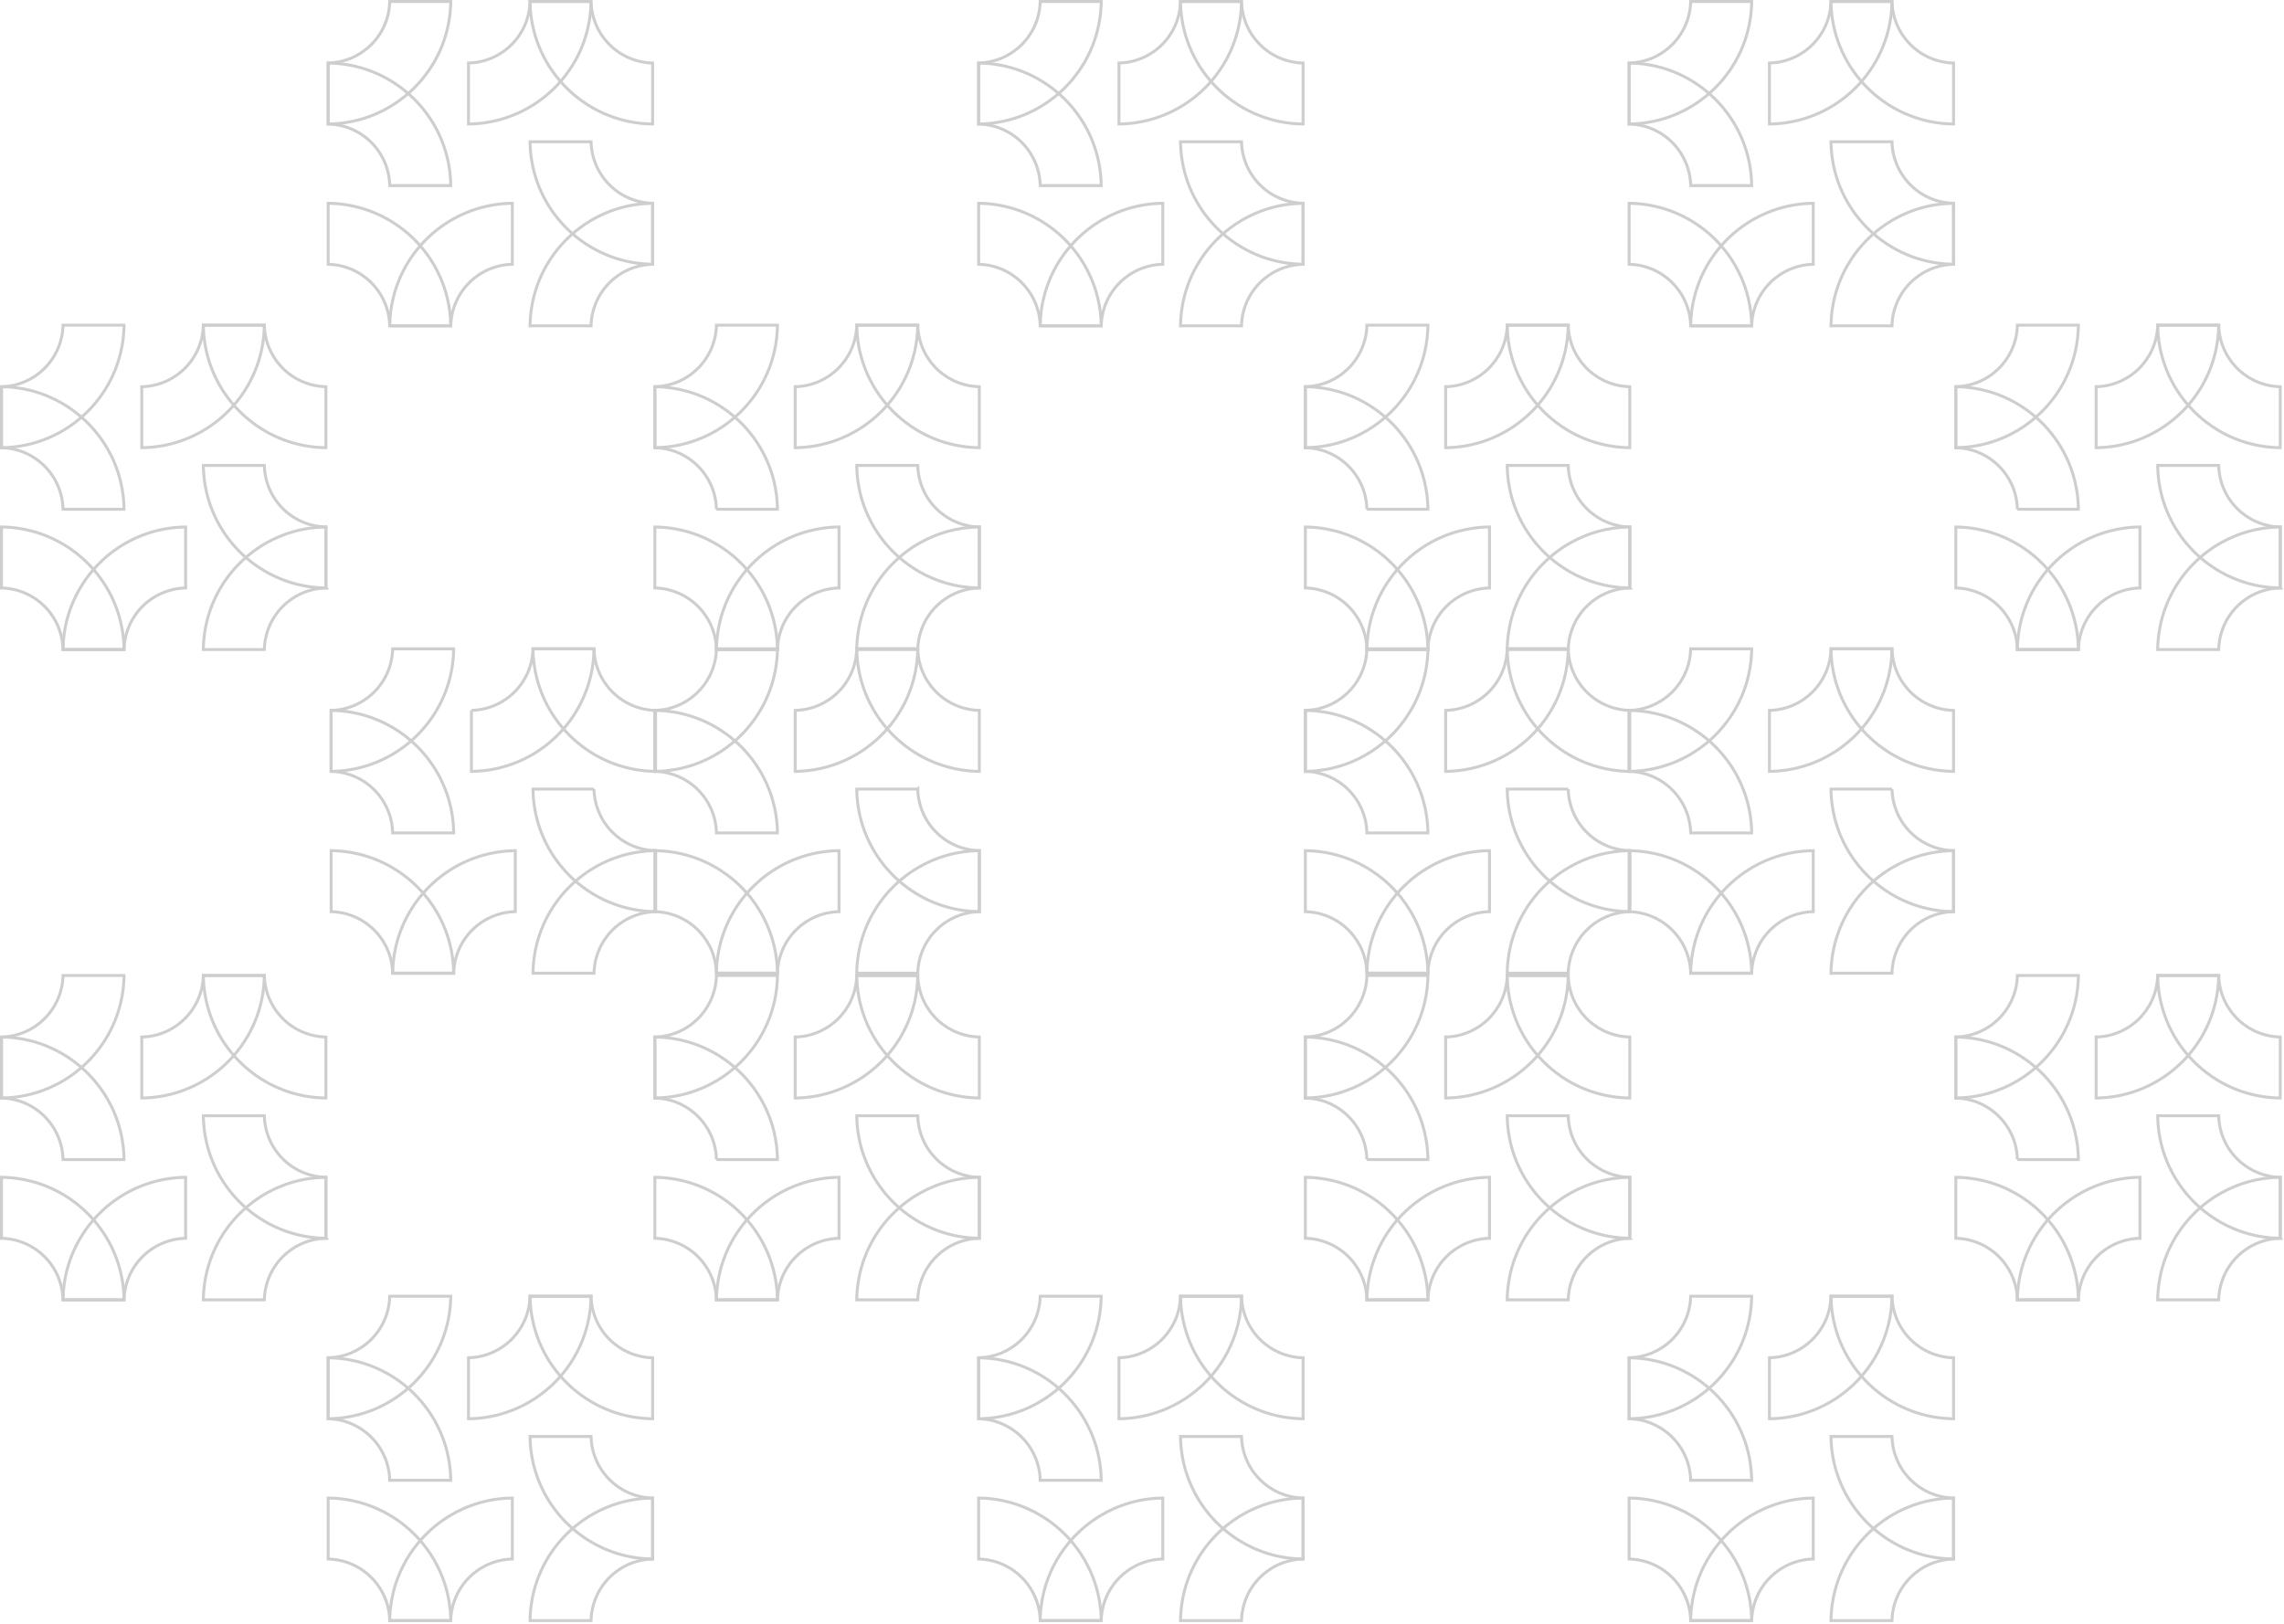 <svg xmlns="http://www.w3.org/2000/svg" xmlns:xlink="http://www.w3.org/1999/xlink" width="776" height="552" fill="none" xmlns:v="https://vecta.io/nano"><g stroke="#cecece" stroke-miterlimit="10"><use xlink:href="#B"/><use xlink:href="#C"/><use xlink:href="#D"/><use xlink:href="#E"/><use xlink:href="#F"/><use xlink:href="#G"/><use xlink:href="#H"/><use xlink:href="#I"/><use xlink:href="#J"/><use xlink:href="#C" y="-220"/><path d="M553.5 21.422c22.894.266 41.375 18.746 41.64 41.64h-20.727A21.4 21.4 0 0 0 553.5 42.149V21.422z"/><path d="M553.5 21.413A21.4 21.4 0 0 0 574.413.5h20.727c-.265 22.894-18.746 41.375-41.64 41.64V21.413zM642.808.5c-.265 22.894-18.746 41.375-41.64 41.64V21.413A21.4 21.4 0 0 0 622.081.5h20.727z"/><use xlink:href="#K"/><use xlink:href="#H" y="-220"/><path d="M553.5 89.817V69.09c22.894.266 41.375 18.746 41.64 41.641h-20.727A21.4 21.4 0 0 0 553.5 89.817z"/><use xlink:href="#B" y="220"/><use xlink:href="#C" y="220"/><use xlink:href="#D" y="220"/><use xlink:href="#E" y="220"/><use xlink:href="#F" y="220"/><use xlink:href="#G" y="220"/><use xlink:href="#H" y="220"/><use xlink:href="#L"/><use xlink:href="#B" x="111" y="111"/><use xlink:href="#M"/><use xlink:href="#D" x="111" y="111"/><use xlink:href="#E" x="111" y="111"/><use xlink:href="#F" x="111" y="111"/><use xlink:href="#G" x="111" y="111"/><use xlink:href="#H" x="111" y="111"/><use xlink:href="#N"/><use xlink:href="#B" x="111" y="-110"/><use xlink:href="#M" y="-221"/><use xlink:href="#D" x="111" y="-110"/><use xlink:href="#E" x="111" y="-110"/><use xlink:href="#F" x="111" y="-110"/><use xlink:href="#G" x="111" y="-110"/><use xlink:href="#H" x="111" y="-110"/><use xlink:href="#O"/><use xlink:href="#B" x="-553" y="111"/><use xlink:href="#P"/><path d="M.5 352.421c22.894.266 41.375 18.747 41.64 41.641H21.413A21.4 21.4 0 0 0 .5 373.149v-20.728z"/><path d="M.5 352.413A21.4 21.4 0 0 0 21.413 331.5H42.14c-.266 22.894-18.746 41.375-41.64 41.64v-20.727zM89.808 331.5c-.266 22.894-18.746 41.375-41.64 41.64v-20.727A21.4 21.4 0 0 0 69.081 331.5h20.727z"/><use xlink:href="#G" x="-553" y="111"/><use xlink:href="#Q"/><path d="M.5 420.817V400.09c22.894.265 41.375 18.746 41.64 41.64H21.413A21.4 21.4 0 0 0 .5 420.817z"/><use xlink:href="#B" x="-553" y="-110"/><use xlink:href="#P" y="-221"/><path d="M.5 131.421c22.894.266 41.375 18.747 41.64 41.641H21.413A21.4 21.4 0 0 0 .5 152.149v-20.728z"/><path d="M.5 131.413A21.4 21.4 0 0 0 21.413 110.5H42.14c-.266 22.894-18.746 41.375-41.64 41.64v-20.727zM89.808 110.5c-.266 22.894-18.746 41.375-41.64 41.64v-20.727A21.4 21.4 0 0 0 69.081 110.5h20.727z"/><use xlink:href="#G" x="-553" y="-110"/><use xlink:href="#Q" y="-221"/><path d="M.5 199.817V179.09c22.894.265 41.375 18.746 41.64 41.64H21.413A21.4 21.4 0 0 0 .5 199.817z"/><use xlink:href="#J" x="-221"/><use xlink:href="#R"/><path d="M332.5 21.422c22.894.266 41.375 18.746 41.64 41.64h-20.727A21.4 21.4 0 0 0 332.5 42.149V21.422z"/><path d="M332.5 21.413A21.4 21.4 0 0 0 353.413.5h20.727c-.265 22.894-18.746 41.375-41.64 41.64V21.413zM421.808.5c-.265 22.894-18.746 41.375-41.64 41.64V21.413A21.4 21.4 0 0 0 401.081.5h20.727z"/><use xlink:href="#K" x="-221"/><use xlink:href="#H" x="-221" y="-220"/><path d="M332.5 89.817V69.09c22.894.266 41.375 18.746 41.64 41.641h-20.727A21.4 21.4 0 0 0 332.5 89.817z"/><use xlink:href="#B" x="-221" y="220"/><use xlink:href="#R" y="440"/><use xlink:href="#D" x="-221" y="220"/><use xlink:href="#E" x="-221" y="220"/><use xlink:href="#F" x="-221" y="220"/><use xlink:href="#G" x="-221" y="220"/><use xlink:href="#H" x="-221" y="220"/><use xlink:href="#L" x="-221"/><use xlink:href="#B" x="-110"/><use xlink:href="#S"/><use xlink:href="#D" x="-110"/><use xlink:href="#E" x="-110"/><use xlink:href="#F" x="-110"/><use xlink:href="#G" x="-110"/><use xlink:href="#H" x="-110"/><use xlink:href="#I" x="-110"/><use xlink:href="#B" x="-110" y="-110"/><use xlink:href="#S" y="-110"/><use xlink:href="#D" x="-110" y="-110"/><use xlink:href="#E" x="-110" y="-110"/><use xlink:href="#F" x="-110" y="-110"/><use xlink:href="#G" x="-110" y="-110"/><use xlink:href="#H" x="-110" y="-110"/><use xlink:href="#O" x="-221"/><use xlink:href="#B" x="-110" y="111"/><use xlink:href="#S" y="111"/><use xlink:href="#D" x="-110" y="111"/><use xlink:href="#E" x="-110" y="111"/><use xlink:href="#F" x="-110" y="111"/><use xlink:href="#G" x="-110" y="111"/><use xlink:href="#H" x="-110" y="111"/><use xlink:href="#N" x="-221"/><use xlink:href="#B" x="-331" y="-110"/><use xlink:href="#T"/><use xlink:href="#D" x="-331" y="-110"/><use xlink:href="#E" x="-331" y="-110"/><use xlink:href="#F" x="-331" y="-110"/><use xlink:href="#G" x="-331" y="-110"/><use xlink:href="#H" x="-331" y="-110"/><use xlink:href="#O" x="-442"/><use xlink:href="#B" x="-331" y="111"/><use xlink:href="#T" y="221"/><use xlink:href="#D" x="-331" y="111"/><use xlink:href="#E" x="-331" y="111"/><use xlink:href="#F" x="-331" y="111"/><use xlink:href="#G" x="-331" y="111"/><use xlink:href="#H" x="-331" y="111"/><use xlink:href="#N" x="-442"/><use xlink:href="#J" x="-442"/><use xlink:href="#U"/><path d="M111.5 21.422c22.894.266 41.375 18.746 41.64 41.64h-20.727A21.4 21.4 0 0 0 111.5 42.149V21.422z"/><path d="M111.5 21.413A21.4 21.4 0 0 0 132.413.5h20.727c-.265 22.894-18.746 41.375-41.64 41.64V21.413zM200.808.5c-.265 22.894-18.746 41.375-41.64 41.64V21.413A21.4 21.4 0 0 0 180.081.5h20.727z"/><use xlink:href="#K" x="-442"/><use xlink:href="#H" x="-442" y="-220"/><path d="M111.5 89.817V69.09c22.894.266 41.375 18.746 41.64 41.641h-20.727A21.4 21.4 0 0 0 111.5 89.817z"/><use xlink:href="#B" x="-442" y="220"/><use xlink:href="#U" y="440"/><use xlink:href="#D" x="-442" y="220"/><use xlink:href="#E" x="-442" y="220"/><use xlink:href="#F" x="-442" y="220"/><use xlink:href="#G" x="-442" y="220"/><use xlink:href="#H" x="-442" y="220"/><use xlink:href="#L" x="-442"/><use xlink:href="#B" x="-331"/><use xlink:href="#T" y="110"/><use xlink:href="#D" x="-331"/><use xlink:href="#E" x="-331"/><use xlink:href="#F" x="-331"/><use xlink:href="#G" x="-331"/><use xlink:href="#H" x="-331"/><use xlink:href="#I" x="-331"/><use xlink:href="#B" x="-441"/><path d="M201.817 330.73H181.09c.265-22.894 18.746-41.375 41.64-41.64v20.727a21.4 21.4 0 0 0-20.913 20.913z"/><use xlink:href="#D" x="-441"/><use xlink:href="#E" x="-441"/><use xlink:href="#F" x="-441"/><use xlink:href="#G" x="-441"/><use xlink:href="#H" x="-441"/><use xlink:href="#I" x="-441"/></g><defs ><path id="B" d="M663.73 309.808c-22.894-.265-41.375-18.746-41.64-41.64h20.727a21.4 21.4 0 0 0 20.913 20.913v20.727z"/><path id="C" d="M642.817 330.73H622.09c.265-22.894 18.746-41.375 41.64-41.64v20.727a21.4 21.4 0 0 0-20.913 20.913z"/><path id="D" d="M553.5 241.421c22.894.266 41.375 18.747 41.64 41.641h-20.727a21.4 21.4 0 0 0-20.913-20.913v-20.728z"/><path id="E" d="M553.5 241.413a21.4 21.4 0 0 0 20.913-20.913h20.727c-.265 22.894-18.746 41.375-41.64 41.64v-20.727z"/><path id="F" d="M642.808 220.5c-.265 22.894-18.746 41.375-41.64 41.64v-20.727a21.4 21.4 0 0 0 20.913-20.913h20.727z"/><path id="G" d="M642.817 220.5a21.4 21.4 0 0 0 20.913 20.913v20.727c-22.894-.265-41.375-18.746-41.64-41.64h20.727z"/><path id="H" d="M574.421 330.73c.266-22.894 18.747-41.375 41.641-41.64v20.727a21.4 21.4 0 0 0-20.913 20.913h-20.728z"/><path id="I" d="M553.5 309.817V289.09c22.894.265 41.375 18.746 41.64 41.64h-20.727a21.4 21.4 0 0 0-20.913-20.913z"/><path id="J" d="M663.73 89.808c-22.894-.266-41.375-18.746-41.64-41.64h20.727a21.4 21.4 0 0 0 20.913 20.913v20.727z"/><path id="K" d="M642.817.5a21.4 21.4 0 0 0 20.913 20.913V42.14c-22.894-.266-41.375-18.746-41.64-41.64h20.727z"/><path id="L" d="M553.5 529.817V509.09c22.894.265 41.375 18.746 41.64 41.64h-20.727a21.4 21.4 0 0 0-20.913-20.913z"/><path id="M" d="M753.817 441.73H733.09c.265-22.894 18.746-41.375 41.64-41.64v20.727a21.4 21.4 0 0 0-20.913 20.913z"/><path id="N" d="M664.5 420.817V400.09c22.894.265 41.375 18.746 41.64 41.64h-20.727a21.4 21.4 0 0 0-20.913-20.913z"/><path id="O" d="M664.5 199.817V179.09c22.894.265 41.375 18.746 41.64 41.64h-20.727a21.4 21.4 0 0 0-20.913-20.913z"/><path id="P" d="M89.817 441.73H69.09c.265-22.894 18.746-41.375 41.64-41.64v20.727a21.4 21.4 0 0 0-20.913 20.913z"/><path id="Q" d="M21.422 441.73c.266-22.894 18.746-41.375 41.64-41.64v20.727a21.4 21.4 0 0 0-20.913 20.913H21.422z"/><path id="R" d="M421.817 110.73H401.09c.265-22.894 18.746-41.375 41.64-41.64v20.727a21.4 21.4 0 0 0-20.913 20.913z"/><path id="S" d="M532.817 330.73H512.09c.265-22.894 18.746-41.375 41.64-41.64v20.727a21.4 21.4 0 0 0-20.913 20.913z"/><path id="T" d="M311.817 220.73H291.09c.265-22.894 18.746-41.375 41.64-41.64v20.727a21.4 21.4 0 0 0-20.913 20.913z"/><path id="U" d="M200.817 110.73H180.09c.265-22.894 18.746-41.375 41.64-41.64v20.727a21.4 21.4 0 0 0-20.913 20.913z"/></defs></svg>